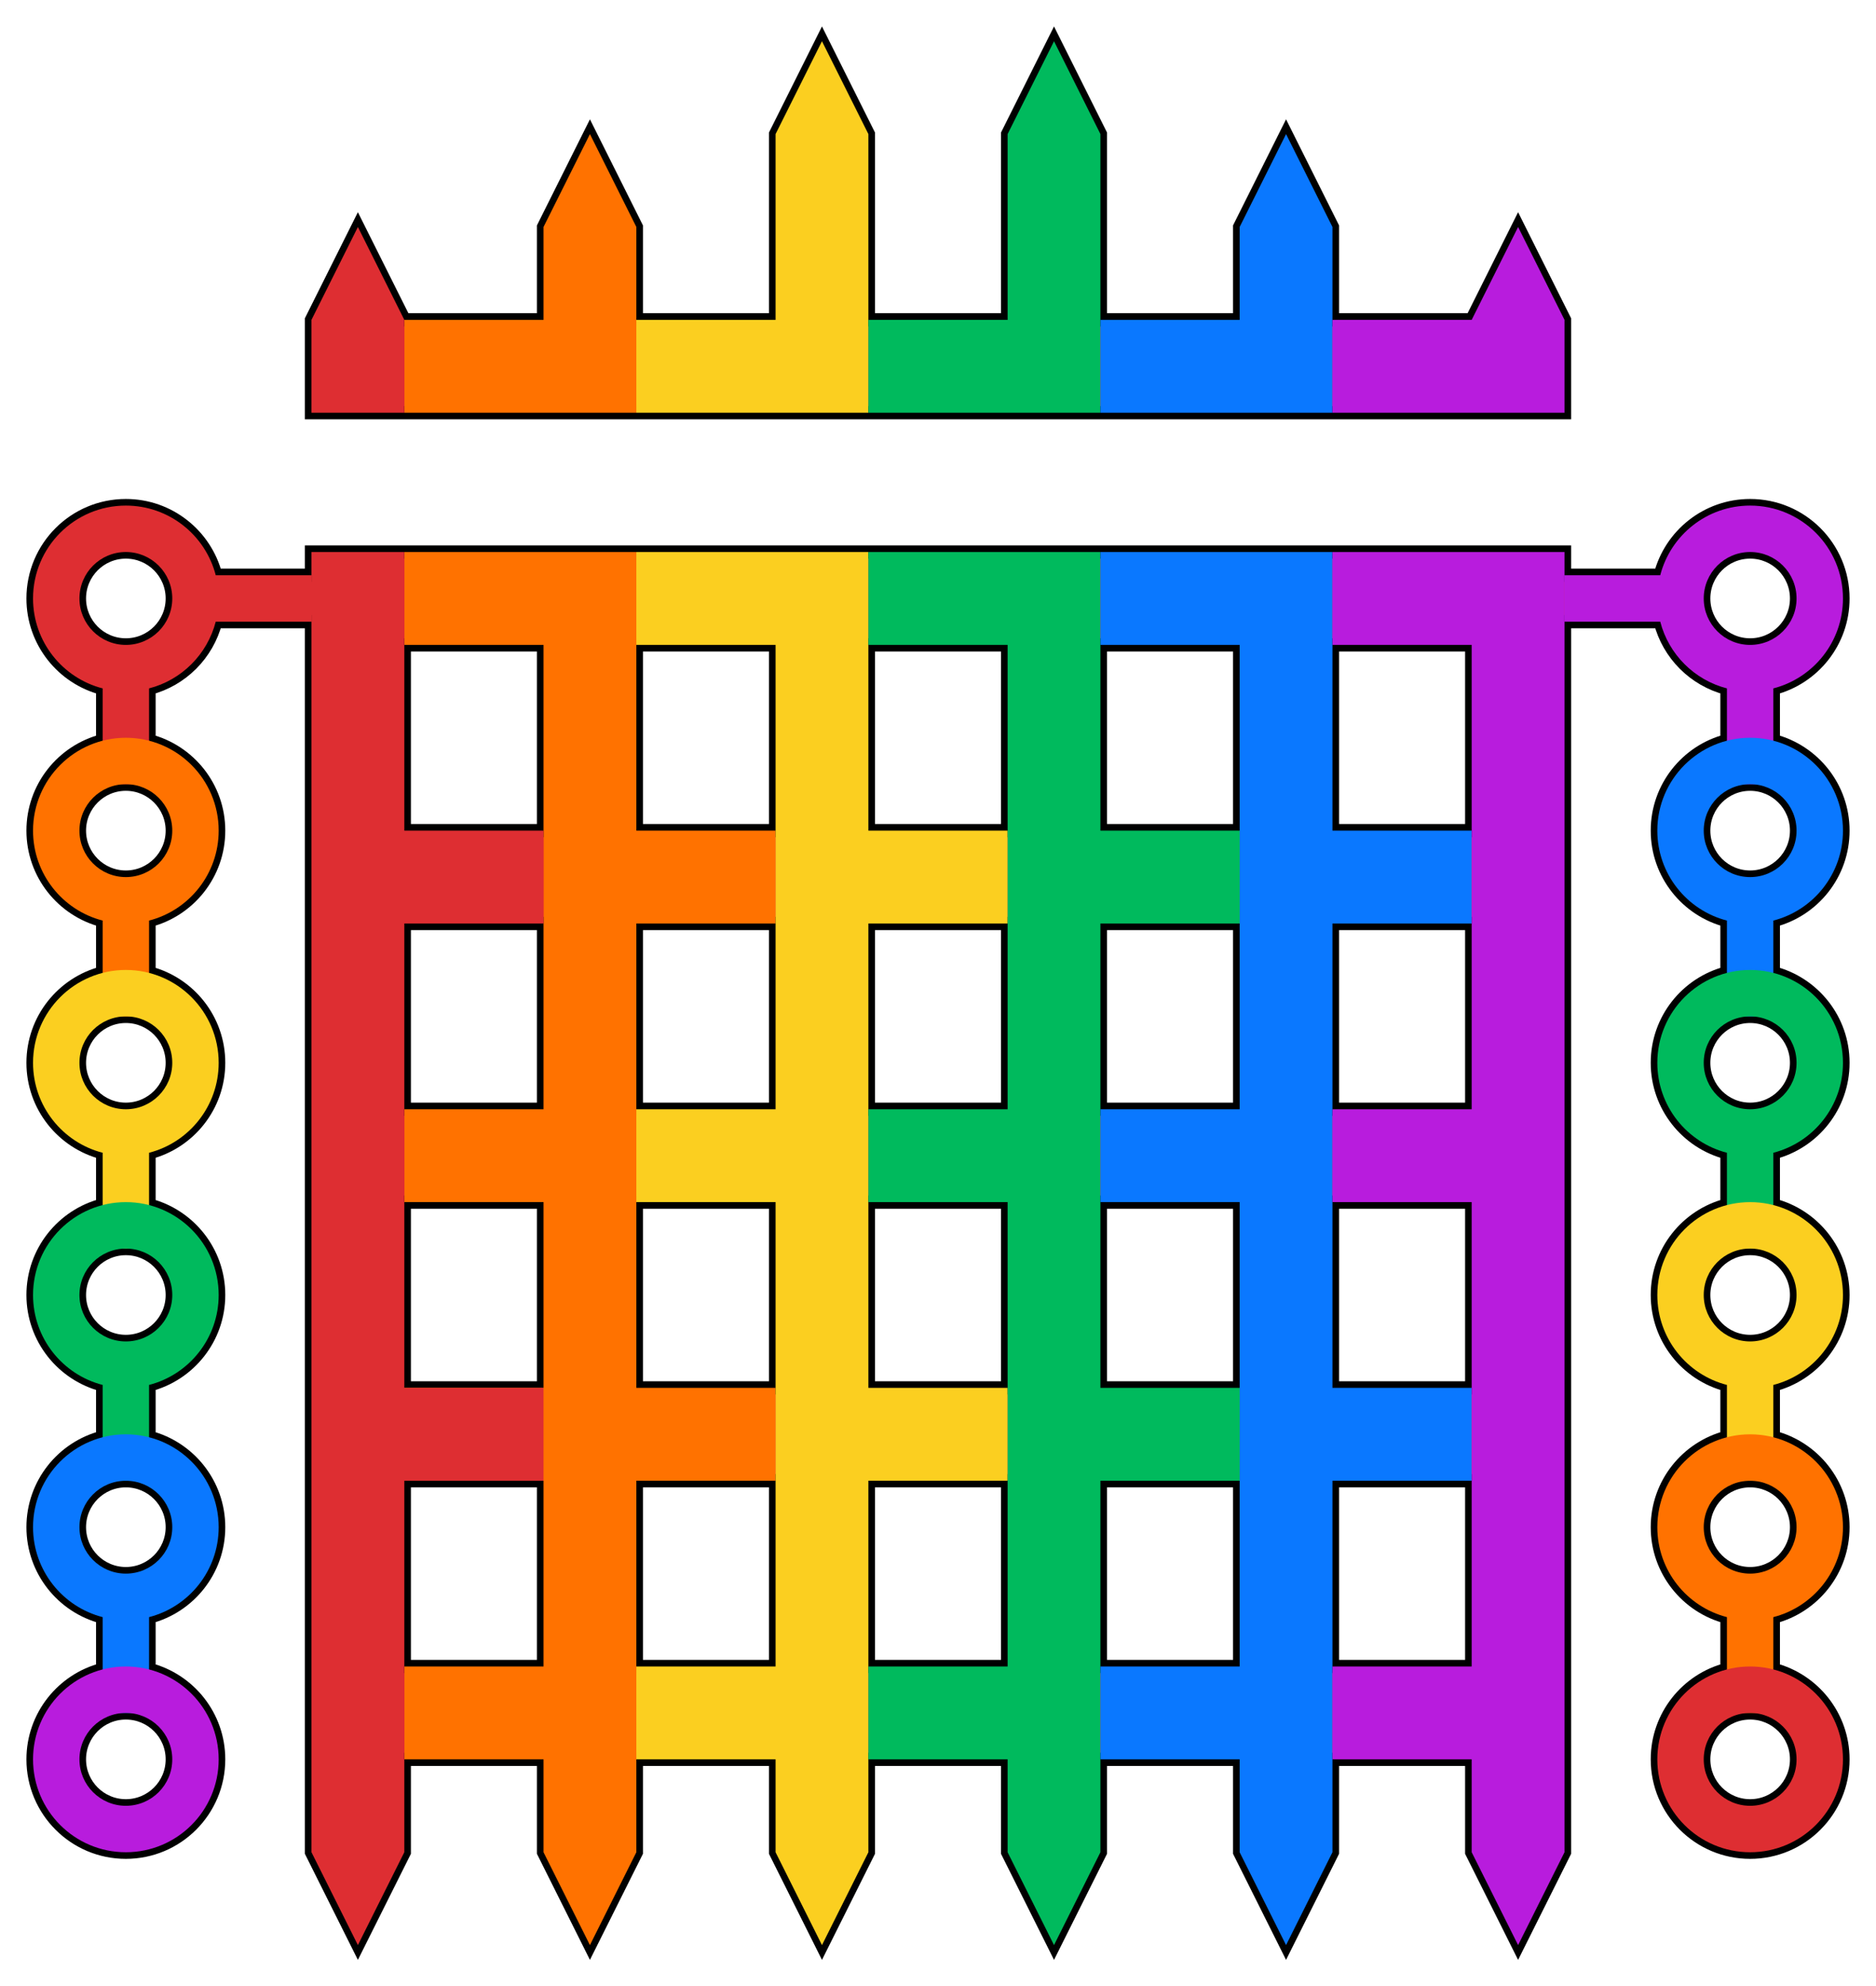 <?xml version="1.0" encoding="UTF-8" standalone="no"?>
<!DOCTYPE svg PUBLIC "-//W3C//DTD SVG 1.1//EN" "http://www.w3.org/Graphics/SVG/1.1/DTD/svg11.dtd">
<svg xmlns:xl="http://www.w3.org/1999/xlink" xmlns="http://www.w3.org/2000/svg" xmlns:dc="http://purl.org/dc/elements/1.1/" version="1.1" viewBox="-2.5 -3.118 141.976 150.236" width="141.976" height="150.236">
  <defs/>
  <g id="banner-icon" stroke-dasharray="none" fill="none" stroke="none" stroke-opacity="1" fill-opacity="1">
    <title>banner-icon</title>
    <g id="banner-icon_Layer_1">
      <title>Layer 1</title>
      <g id="Group_75">
        <g id="Graphic_74">
          <path d="M 129.951 80.78 L 129.951 80.78 C 128.011 80.78 126.439 79.208 126.439 77.268 C 126.439 75.329 128.011 73.756 129.951 73.756 C 131.891 73.756 133.463 75.329 133.463 77.268 C 133.463 79.208 131.891 80.78 129.951 80.78 Z M 7.024 80.78 L 7.024 80.78 C 5.085 80.78 3.512 79.208 3.512 77.268 C 3.512 75.329 5.085 73.756 7.024 73.756 C 8.964 73.756 10.537 75.329 10.537 77.268 C 10.537 79.208 8.964 80.78 7.024 80.78 Z M 126.439 42.146 L 126.439 42.146 C 126.439 40.207 128.011 38.634 129.951 38.634 C 131.891 38.634 133.463 40.207 133.463 42.146 C 133.463 44.086 131.891 45.659 129.951 45.659 C 128.011 45.659 126.439 44.086 126.439 42.146 Z M 10.537 42.146 L 10.537 42.146 C 10.537 44.086 8.964 45.659 7.024 45.659 C 5.085 45.659 3.512 44.086 3.512 42.146 C 3.512 40.207 5.085 38.634 7.024 38.634 C 8.964 38.634 10.537 40.207 10.537 42.146 Z M 28.098 45.659 L 38.634 45.659 L 38.634 59.707 L 28.098 59.707 Z M 28.098 66.732 L 38.634 66.732 L 38.634 80.78 L 28.098 80.78 Z M 28.098 87.805 L 38.634 87.805 L 38.634 101.854 L 28.098 101.854 Z M 28.098 108.878 L 38.634 108.878 L 38.634 122.927 L 28.098 122.927 Z M 45.659 45.659 L 56.195 45.659 L 56.195 59.707 L 45.659 59.707 Z M 45.659 66.732 L 56.195 66.732 L 56.195 80.78 L 45.659 80.78 Z M 45.659 87.805 L 56.195 87.805 L 56.195 101.854 L 45.659 101.854 Z M 45.659 108.878 L 56.195 108.878 L 56.195 122.927 L 45.659 122.927 Z M 63.22 45.659 L 73.756 45.659 L 73.756 59.707 L 63.22 59.707 Z M 63.22 66.732 L 73.756 66.732 L 73.756 80.78 L 63.22 80.78 Z M 63.22 87.805 L 73.756 87.805 L 73.756 101.854 L 63.22 101.854 Z M 63.22 108.878 L 73.756 108.878 L 73.756 122.927 L 63.22 122.927 Z M 80.78 45.659 L 91.317 45.659 L 91.317 59.707 L 80.78 59.707 Z M 80.78 66.732 L 91.317 66.732 L 91.317 80.78 L 80.78 80.78 Z M 80.78 87.805 L 91.317 87.805 L 91.317 101.854 L 80.78 101.854 Z M 80.78 108.878 L 91.317 108.878 L 91.317 122.927 L 80.78 122.927 Z M 98.341 45.659 L 108.878 45.659 L 108.878 59.707 L 98.341 59.707 Z M 98.341 66.732 L 108.878 66.732 L 108.878 80.78 L 98.341 80.78 Z M 98.341 87.805 L 108.878 87.805 L 108.878 101.854 L 98.341 101.854 Z M 98.341 108.878 L 108.878 108.878 L 108.878 122.927 L 98.341 122.927 Z M 115.902 21.073 L 112.39 14.049 L 108.878 21.073 L 98.341 21.073 L 98.341 14.049 L 94.829 7.024 L 91.317 14.049 L 91.317 21.073 L 80.78 21.073 L 80.78 7.024 L 77.268 0 L 73.756 7.024 L 73.756 21.073 L 63.22 21.073 L 63.22 7.024 L 59.707 0 L 56.195 7.024 L 56.195 21.073 L 45.659 21.073 L 45.659 14.049 L 42.146 7.024 L 38.634 14.049 L 38.634 21.073 L 28.098 21.073 L 24.585 14.049 L 21.073 21.073 L 21.073 28.098 L 115.902 28.098 Z M 128.195 123.148 C 125.165 123.928 122.927 126.678 122.927 129.951 C 122.927 133.831 126.072 136.976 129.951 136.976 C 133.831 136.976 136.976 133.831 136.976 129.951 C 136.976 126.678 134.737 123.928 131.707 123.148 L 131.707 119.193 C 134.737 118.414 136.976 115.663 136.976 112.39 C 136.976 109.117 134.737 106.367 131.707 105.587 L 131.707 101.632 C 134.737 100.853 136.976 98.102 136.976 94.829 C 136.976 91.556 134.737 88.806 131.707 88.026 L 131.707 84.071 C 134.737 83.292 136.976 80.541 136.976 77.268 C 136.976 73.995 134.737 71.245 131.707 70.465 L 131.707 66.51 C 134.737 65.731 136.976 62.98 136.976 59.707 C 136.976 56.434 134.737 53.684 131.707 52.904 L 131.707 48.949 C 134.737 48.17 136.976 45.419 136.976 42.146 C 136.976 38.267 133.831 35.122 129.951 35.122 C 126.678 35.122 123.928 37.361 123.148 40.39 L 115.902 40.39 L 115.902 38.634 L 108.878 38.634 L 98.341 38.634 L 91.317 38.634 L 80.78 38.634 L 73.756 38.634 L 63.22 38.634 L 56.195 38.634 L 45.659 38.634 L 38.634 38.634 L 28.098 38.634 L 21.073 38.634 L 21.073 40.39 L 13.827 40.39 C 13.048 37.361 10.297 35.122 7.024 35.122 C 3.145 35.122 0 38.267 0 42.146 C 0 45.419 2.239 48.17 5.268 48.949 L 5.268 52.904 C 2.239 53.684 14210855e-21 56.434 14210855e-21 59.707 C 14210855e-21 62.98 2.239 65.731 5.268 66.51 L 5.268 66.51 L 5.268 66.51 L 5.268 70.465 C 2.239 71.245 14210855e-21 73.995 14210855e-21 77.268 C 14210855e-21 80.541 2.239 83.292 5.268 84.071 L 5.268 84.071 L 5.268 84.071 L 5.268 88.026 C 2.239 88.806 14210855e-21 91.556 14210855e-21 94.829 C 14210855e-21 98.102 2.239 100.853 5.268 101.632 L 5.268 101.632 L 5.268 101.632 L 5.268 105.587 C 2.239 106.367 14210855e-21 109.117 14210855e-21 112.39 C 14210855e-21 115.663 2.239 118.414 5.268 119.193 L 5.268 119.193 L 5.268 123.148 C 2.239 123.928 14210855e-21 126.678 14210855e-21 129.951 C 14210855e-21 133.831 3.145 136.976 7.024 136.976 C 10.904 136.976 14.049 133.831 14.049 129.951 C 14.049 126.678 11.81 123.928 8.78 123.148 L 8.78 119.193 C 11.81 118.414 14.049 115.663 14.049 112.39 C 14.049 109.117 11.81 106.367 8.78 105.587 L 8.78 101.632 C 11.81 100.853 14.049 98.102 14.049 94.829 C 14.049 91.556 11.81 88.806 8.78 88.026 L 8.78 84.071 C 11.81 83.292 14.049 80.541 14.049 77.268 C 14.049 73.995 11.81 71.245 8.78 70.465 L 8.78 66.51 C 11.81 65.731 14.049 62.98 14.049 59.707 C 14.049 56.434 11.81 53.684 8.78 52.904 L 8.78 48.949 C 11.249 48.314 13.192 46.371 13.827 43.902 L 21.073 43.902 L 21.073 45.659 L 21.073 59.707 L 21.073 66.732 L 21.073 80.78 L 21.073 87.805 L 21.073 101.854 L 21.073 108.878 L 21.073 122.927 L 21.073 129.951 L 21.073 136.976 L 24.585 144 L 28.098 136.976 L 28.098 129.951 L 38.634 129.951 L 38.634 136.976 L 42.146 144 L 45.659 136.976 L 45.659 129.951 L 56.195 129.951 L 56.195 136.976 L 59.707 144 L 63.22 136.976 L 63.22 129.951 L 73.756 129.951 L 73.756 136.976 L 77.268 144 L 80.78 136.976 L 80.78 129.951 L 91.317 129.951 L 91.317 136.976 L 94.829 144 L 98.341 136.976 L 98.341 129.951 L 108.878 129.951 L 108.878 136.976 L 112.39 144 L 115.902 136.976 L 115.902 129.951 L 115.902 122.927 L 115.902 108.878 L 115.902 101.854 L 115.902 87.805 L 115.902 80.78 L 115.902 66.732 L 115.902 59.707 L 115.902 45.659 L 115.902 43.902 L 123.148 43.902 C 123.783 46.371 125.727 48.314 128.195 48.949 L 128.195 52.904 C 125.165 53.684 122.927 56.434 122.927 59.707 C 122.927 62.98 125.165 65.731 128.195 66.51 L 128.195 66.51 L 128.195 66.51 L 128.195 70.465 C 125.165 71.245 122.927 73.995 122.927 77.268 C 122.927 80.541 125.165 83.292 128.195 84.071 L 128.195 84.071 L 128.195 84.071 L 128.195 88.026 C 125.165 88.806 122.927 91.556 122.927 94.829 C 122.927 98.102 125.165 100.853 128.195 101.632 L 128.195 101.632 L 128.195 101.632 L 128.195 105.587 C 125.165 106.367 122.927 109.117 122.927 112.39 C 122.927 115.663 125.165 118.414 128.195 119.193 L 128.195 119.193 Z M 129.951 126.439 C 131.891 126.439 133.463 128.011 133.463 129.951 C 133.463 131.891 131.891 133.463 129.951 133.463 C 128.011 133.463 126.439 131.891 126.439 129.951 C 126.439 128.011 128.011 126.439 129.951 126.439 Z M 7.024 126.439 C 8.964 126.439 10.537 128.011 10.537 129.951 C 10.537 131.891 8.964 133.463 7.024 133.463 C 5.085 133.463 3.512 131.891 3.512 129.951 C 3.512 128.011 5.085 126.439 7.024 126.439 Z M 129.951 108.878 C 131.891 108.878 133.463 110.451 133.463 112.39 C 133.463 114.33 131.891 115.902 129.951 115.902 C 128.011 115.902 126.439 114.33 126.439 112.39 C 126.439 110.451 128.011 108.878 129.951 108.878 Z M 7.024 108.878 C 8.964 108.878 10.537 110.451 10.537 112.39 C 10.537 114.33 8.964 115.902 7.024 115.902 C 5.085 115.902 3.512 114.33 3.512 112.39 C 3.512 110.451 5.085 108.878 7.024 108.878 Z M 129.951 91.317 C 131.891 91.317 133.463 92.89 133.463 94.829 C 133.463 96.769 131.891 98.341 129.951 98.341 C 128.011 98.341 126.439 96.769 126.439 94.829 C 126.439 92.89 128.011 91.317 129.951 91.317 Z M 7.024 91.317 C 8.964 91.317 10.537 92.89 10.537 94.829 C 10.537 96.769 8.964 98.341 7.024 98.341 C 5.085 98.341 3.512 96.769 3.512 94.829 C 3.512 92.89 5.085 91.317 7.024 91.317 Z M 129.951 56.195 C 131.891 56.195 133.463 57.768 133.463 59.707 C 133.463 61.647 131.891 63.22 129.951 63.22 C 128.011 63.22 126.439 61.647 126.439 59.707 C 126.439 57.768 128.011 56.195 129.951 56.195 Z M 7.024 56.195 C 8.964 56.195 10.537 57.768 10.537 59.707 C 10.537 61.647 8.964 63.22 7.024 63.22 C 5.085 63.22 3.512 61.647 3.512 59.707 C 3.512 57.768 5.085 56.195 7.024 56.195 Z" fill="#de2e32"/>
          <path d="M 129.951 80.78 L 129.951 80.78 C 128.011 80.78 126.439 79.208 126.439 77.268 C 126.439 75.329 128.011 73.756 129.951 73.756 C 131.891 73.756 133.463 75.329 133.463 77.268 C 133.463 79.208 131.891 80.78 129.951 80.78 Z M 7.024 80.78 L 7.024 80.78 C 5.085 80.78 3.512 79.208 3.512 77.268 C 3.512 75.329 5.085 73.756 7.024 73.756 C 8.964 73.756 10.537 75.329 10.537 77.268 C 10.537 79.208 8.964 80.78 7.024 80.78 Z M 126.439 42.146 L 126.439 42.146 C 126.439 40.207 128.011 38.634 129.951 38.634 C 131.891 38.634 133.463 40.207 133.463 42.146 C 133.463 44.086 131.891 45.659 129.951 45.659 C 128.011 45.659 126.439 44.086 126.439 42.146 Z M 10.537 42.146 L 10.537 42.146 C 10.537 44.086 8.964 45.659 7.024 45.659 C 5.085 45.659 3.512 44.086 3.512 42.146 C 3.512 40.207 5.085 38.634 7.024 38.634 C 8.964 38.634 10.537 40.207 10.537 42.146 Z M 28.098 45.659 L 38.634 45.659 L 38.634 59.707 L 28.098 59.707 Z M 28.098 66.732 L 38.634 66.732 L 38.634 80.78 L 28.098 80.78 Z M 28.098 87.805 L 38.634 87.805 L 38.634 101.854 L 28.098 101.854 Z M 28.098 108.878 L 38.634 108.878 L 38.634 122.927 L 28.098 122.927 Z M 45.659 45.659 L 56.195 45.659 L 56.195 59.707 L 45.659 59.707 Z M 45.659 66.732 L 56.195 66.732 L 56.195 80.78 L 45.659 80.78 Z M 45.659 87.805 L 56.195 87.805 L 56.195 101.854 L 45.659 101.854 Z M 45.659 108.878 L 56.195 108.878 L 56.195 122.927 L 45.659 122.927 Z M 63.22 45.659 L 73.756 45.659 L 73.756 59.707 L 63.22 59.707 Z M 63.22 66.732 L 73.756 66.732 L 73.756 80.78 L 63.22 80.78 Z M 63.22 87.805 L 73.756 87.805 L 73.756 101.854 L 63.22 101.854 Z M 63.22 108.878 L 73.756 108.878 L 73.756 122.927 L 63.22 122.927 Z M 80.78 45.659 L 91.317 45.659 L 91.317 59.707 L 80.78 59.707 Z M 80.78 66.732 L 91.317 66.732 L 91.317 80.78 L 80.78 80.78 Z M 80.78 87.805 L 91.317 87.805 L 91.317 101.854 L 80.78 101.854 Z M 80.78 108.878 L 91.317 108.878 L 91.317 122.927 L 80.78 122.927 Z M 98.341 45.659 L 108.878 45.659 L 108.878 59.707 L 98.341 59.707 Z M 98.341 66.732 L 108.878 66.732 L 108.878 80.78 L 98.341 80.78 Z M 98.341 87.805 L 108.878 87.805 L 108.878 101.854 L 98.341 101.854 Z M 98.341 108.878 L 108.878 108.878 L 108.878 122.927 L 98.341 122.927 Z M 115.902 21.073 L 112.39 14.049 L 108.878 21.073 L 98.341 21.073 L 98.341 14.049 L 94.829 7.024 L 91.317 14.049 L 91.317 21.073 L 80.78 21.073 L 80.78 7.024 L 77.268 0 L 73.756 7.024 L 73.756 21.073 L 63.22 21.073 L 63.22 7.024 L 59.707 0 L 56.195 7.024 L 56.195 21.073 L 45.659 21.073 L 45.659 14.049 L 42.146 7.024 L 38.634 14.049 L 38.634 21.073 L 28.098 21.073 L 24.585 14.049 L 21.073 21.073 L 21.073 28.098 L 115.902 28.098 Z M 128.195 123.148 C 125.165 123.928 122.927 126.678 122.927 129.951 C 122.927 133.831 126.072 136.976 129.951 136.976 C 133.831 136.976 136.976 133.831 136.976 129.951 C 136.976 126.678 134.737 123.928 131.707 123.148 L 131.707 119.193 C 134.737 118.414 136.976 115.663 136.976 112.39 C 136.976 109.117 134.737 106.367 131.707 105.587 L 131.707 101.632 C 134.737 100.853 136.976 98.102 136.976 94.829 C 136.976 91.556 134.737 88.806 131.707 88.026 L 131.707 84.071 C 134.737 83.292 136.976 80.541 136.976 77.268 C 136.976 73.995 134.737 71.245 131.707 70.465 L 131.707 66.51 C 134.737 65.731 136.976 62.98 136.976 59.707 C 136.976 56.434 134.737 53.684 131.707 52.904 L 131.707 48.949 C 134.737 48.17 136.976 45.419 136.976 42.146 C 136.976 38.267 133.831 35.122 129.951 35.122 C 126.678 35.122 123.928 37.361 123.148 40.39 L 115.902 40.39 L 115.902 38.634 L 108.878 38.634 L 98.341 38.634 L 91.317 38.634 L 80.78 38.634 L 73.756 38.634 L 63.22 38.634 L 56.195 38.634 L 45.659 38.634 L 38.634 38.634 L 28.098 38.634 L 21.073 38.634 L 21.073 40.39 L 13.827 40.39 C 13.048 37.361 10.297 35.122 7.024 35.122 C 3.145 35.122 0 38.267 0 42.146 C 0 45.419 2.239 48.17 5.268 48.949 L 5.268 52.904 C 2.239 53.684 14210855e-21 56.434 14210855e-21 59.707 C 14210855e-21 62.98 2.239 65.731 5.268 66.51 L 5.268 66.51 L 5.268 66.51 L 5.268 70.465 C 2.239 71.245 14210855e-21 73.995 14210855e-21 77.268 C 14210855e-21 80.541 2.239 83.292 5.268 84.071 L 5.268 84.071 L 5.268 84.071 L 5.268 88.026 C 2.239 88.806 14210855e-21 91.556 14210855e-21 94.829 C 14210855e-21 98.102 2.239 100.853 5.268 101.632 L 5.268 101.632 L 5.268 101.632 L 5.268 105.587 C 2.239 106.367 14210855e-21 109.117 14210855e-21 112.39 C 14210855e-21 115.663 2.239 118.414 5.268 119.193 L 5.268 119.193 L 5.268 123.148 C 2.239 123.928 14210855e-21 126.678 14210855e-21 129.951 C 14210855e-21 133.831 3.145 136.976 7.024 136.976 C 10.904 136.976 14.049 133.831 14.049 129.951 C 14.049 126.678 11.81 123.928 8.78 123.148 L 8.78 119.193 C 11.81 118.414 14.049 115.663 14.049 112.39 C 14.049 109.117 11.81 106.367 8.78 105.587 L 8.78 101.632 C 11.81 100.853 14.049 98.102 14.049 94.829 C 14.049 91.556 11.81 88.806 8.78 88.026 L 8.78 84.071 C 11.81 83.292 14.049 80.541 14.049 77.268 C 14.049 73.995 11.81 71.245 8.78 70.465 L 8.78 66.51 C 11.81 65.731 14.049 62.98 14.049 59.707 C 14.049 56.434 11.81 53.684 8.78 52.904 L 8.78 48.949 C 11.249 48.314 13.192 46.371 13.827 43.902 L 21.073 43.902 L 21.073 45.659 L 21.073 59.707 L 21.073 66.732 L 21.073 80.78 L 21.073 87.805 L 21.073 101.854 L 21.073 108.878 L 21.073 122.927 L 21.073 129.951 L 21.073 136.976 L 24.585 144 L 28.098 136.976 L 28.098 129.951 L 38.634 129.951 L 38.634 136.976 L 42.146 144 L 45.659 136.976 L 45.659 129.951 L 56.195 129.951 L 56.195 136.976 L 59.707 144 L 63.22 136.976 L 63.22 129.951 L 73.756 129.951 L 73.756 136.976 L 77.268 144 L 80.78 136.976 L 80.78 129.951 L 91.317 129.951 L 91.317 136.976 L 94.829 144 L 98.341 136.976 L 98.341 129.951 L 108.878 129.951 L 108.878 136.976 L 112.39 144 L 115.902 136.976 L 115.902 129.951 L 115.902 122.927 L 115.902 108.878 L 115.902 101.854 L 115.902 87.805 L 115.902 80.78 L 115.902 66.732 L 115.902 59.707 L 115.902 45.659 L 115.902 43.902 L 123.148 43.902 C 123.783 46.371 125.727 48.314 128.195 48.949 L 128.195 52.904 C 125.165 53.684 122.927 56.434 122.927 59.707 C 122.927 62.98 125.165 65.731 128.195 66.51 L 128.195 66.51 L 128.195 66.51 L 128.195 70.465 C 125.165 71.245 122.927 73.995 122.927 77.268 C 122.927 80.541 125.165 83.292 128.195 84.071 L 128.195 84.071 L 128.195 84.071 L 128.195 88.026 C 125.165 88.806 122.927 91.556 122.927 94.829 C 122.927 98.102 125.165 100.853 128.195 101.632 L 128.195 101.632 L 128.195 101.632 L 128.195 105.587 C 125.165 106.367 122.927 109.117 122.927 112.39 C 122.927 115.663 125.165 118.414 128.195 119.193 L 128.195 119.193 Z M 129.951 126.439 C 131.891 126.439 133.463 128.011 133.463 129.951 C 133.463 131.891 131.891 133.463 129.951 133.463 C 128.011 133.463 126.439 131.891 126.439 129.951 C 126.439 128.011 128.011 126.439 129.951 126.439 Z M 7.024 126.439 C 8.964 126.439 10.537 128.011 10.537 129.951 C 10.537 131.891 8.964 133.463 7.024 133.463 C 5.085 133.463 3.512 131.891 3.512 129.951 C 3.512 128.011 5.085 126.439 7.024 126.439 Z M 129.951 108.878 C 131.891 108.878 133.463 110.451 133.463 112.39 C 133.463 114.33 131.891 115.902 129.951 115.902 C 128.011 115.902 126.439 114.33 126.439 112.39 C 126.439 110.451 128.011 108.878 129.951 108.878 Z M 7.024 108.878 C 8.964 108.878 10.537 110.451 10.537 112.39 C 10.537 114.33 8.964 115.902 7.024 115.902 C 5.085 115.902 3.512 114.33 3.512 112.39 C 3.512 110.451 5.085 108.878 7.024 108.878 Z M 129.951 91.317 C 131.891 91.317 133.463 92.89 133.463 94.829 C 133.463 96.769 131.891 98.341 129.951 98.341 C 128.011 98.341 126.439 96.769 126.439 94.829 C 126.439 92.89 128.011 91.317 129.951 91.317 Z M 7.024 91.317 C 8.964 91.317 10.537 92.89 10.537 94.829 C 10.537 96.769 8.964 98.341 7.024 98.341 C 5.085 98.341 3.512 96.769 3.512 94.829 C 3.512 92.89 5.085 91.317 7.024 91.317 Z M 129.951 56.195 C 131.891 56.195 133.463 57.768 133.463 59.707 C 133.463 61.647 131.891 63.22 129.951 63.22 C 128.011 63.22 126.439 61.647 126.439 59.707 C 126.439 57.768 128.011 56.195 129.951 56.195 Z M 7.024 56.195 C 8.964 56.195 10.537 57.768 10.537 59.707 C 10.537 61.647 8.964 63.22 7.024 63.22 C 5.085 63.22 3.512 61.647 3.512 59.707 C 3.512 57.768 5.085 56.195 7.024 56.195 Z" stroke="black" stroke-linecap="square" stroke-linejoin="miter" stroke-width="1"/>
        </g>
        <g id="Group_55">
          <g id="Graphic_73">
            <path d="M 13.827 43.902 L 21.073 43.902 L 21.073 40.39 L 13.827 40.39 C 13.048 37.361 10.297 35.122 7.024 35.122 C 3.145 35.122 30198066e-21 38.267 30198066e-21 42.146 C 30198066e-21 45.419 2.239 48.17 5.268 48.949 L 5.268 48.949 L 5.268 56.195 L 8.78 56.195 L 8.78 48.949 C 11.249 48.314 13.192 46.371 13.827 43.902 Z M 10.537 42.146 C 10.537 44.086 8.964 45.659 7.024 45.659 C 5.085 45.659 3.512 44.086 3.512 42.146 C 3.512 40.207 5.085 38.634 7.024 38.634 C 8.964 38.634 10.537 40.207 10.537 42.146 Z" fill="#de2e32"/>
          </g>
          <g id="Graphic_72">
            <path d="M 123.148 40.39 L 115.902 40.39 L 115.902 43.902 L 123.148 43.902 C 123.783 46.371 125.727 48.314 128.195 48.949 L 128.195 56.195 L 131.707 56.195 L 131.707 48.949 C 134.737 48.17 136.976 45.419 136.976 42.146 C 136.976 38.267 133.831 35.122 129.951 35.122 C 126.678 35.122 123.928 37.361 123.148 40.39 Z M 126.439 42.146 C 126.439 40.207 128.011 38.634 129.951 38.634 C 131.891 38.634 133.463 40.207 133.463 42.146 C 133.463 44.086 131.891 45.659 129.951 45.659 C 128.011 45.659 126.439 44.086 126.439 42.146 Z" fill="#b81cdd"/>
          </g>
          <g id="Graphic_71">
            <path d="M 5.268 66.51 L 5.268 73.756 L 8.78 73.756 L 8.78 66.51 C 11.81 65.731 14.049 62.98 14.049 59.707 C 14.049 55.828 10.904 52.683 7.024 52.683 C 3.145 52.683 6306067e-20 55.828 6306067e-20 59.707 C 6306067e-20 62.98 2.239 65.731 5.268 66.51 Z M 7.024 63.22 C 5.085 63.22 3.512 61.647 3.512 59.707 C 3.512 57.768 5.085 56.195 7.024 56.195 C 8.964 56.195 10.537 57.768 10.537 59.707 C 10.537 61.647 8.964 63.22 7.024 63.22 Z" fill="#ff7200"/>
          </g>
          <g id="Graphic_70">
            <path d="M 128.195 66.51 L 128.195 73.756 L 131.707 73.756 L 131.707 66.51 C 134.737 65.731 136.976 62.98 136.976 59.707 C 136.976 55.828 133.831 52.683 129.951 52.683 C 126.072 52.683 122.927 55.828 122.927 59.707 C 122.927 62.98 125.165 65.731 128.195 66.51 Z M 129.951 63.22 C 128.011 63.22 126.439 61.647 126.439 59.707 C 126.439 57.768 128.011 56.195 129.951 56.195 C 131.891 56.195 133.463 57.768 133.463 59.707 C 133.463 61.647 131.891 63.22 129.951 63.22 Z" fill="#0a78ff"/>
          </g>
          <g id="Graphic_69">
            <path d="M 5.268 84.071 L 5.268 91.317 L 8.78 91.317 L 8.78 84.071 C 11.81 83.292 14.049 80.541 14.049 77.268 C 14.049 73.389 10.904 70.244 7.024 70.244 C 3.145 70.244 6306067e-20 73.389 6306067e-20 77.268 C 6306067e-20 80.541 2.239 83.292 5.268 84.071 Z M 7.024 80.78 C 5.085 80.78 3.512 79.208 3.512 77.268 C 3.512 75.329 5.085 73.756 7.024 73.756 C 8.964 73.756 10.537 75.329 10.537 77.268 C 10.537 79.208 8.964 80.78 7.024 80.78 Z" fill="#fbcf20"/>
          </g>
          <g id="Graphic_68">
            <path d="M 128.195 84.071 L 128.195 91.317 L 131.707 91.317 L 131.707 84.071 C 134.737 83.292 136.976 80.541 136.976 77.268 C 136.976 73.389 133.831 70.244 129.951 70.244 C 126.072 70.244 122.927 73.389 122.927 77.268 C 122.927 80.541 125.165 83.292 128.195 84.071 Z M 129.951 80.78 C 128.011 80.78 126.439 79.208 126.439 77.268 C 126.439 75.329 128.011 73.756 129.951 73.756 C 131.891 73.756 133.463 75.329 133.463 77.268 C 133.463 79.208 131.891 80.78 129.951 80.78 Z" fill="#00ba5d"/>
          </g>
          <g id="Graphic_67">
            <path d="M 5.268 101.632 L 5.268 108.878 L 8.78 108.878 L 8.78 101.632 C 11.81 100.853 14.049 98.102 14.049 94.829 C 14.049 90.95 10.904 87.805 7.024 87.805 C 3.145 87.805 6306067e-20 90.95 6306067e-20 94.829 C 6306067e-20 98.102 2.239 100.853 5.268 101.632 Z M 7.024 98.341 C 5.085 98.341 3.512 96.769 3.512 94.829 C 3.512 92.89 5.085 91.317 7.024 91.317 C 8.964 91.317 10.537 92.89 10.537 94.829 C 10.537 96.769 8.964 98.341 7.024 98.341 Z" fill="#00ba5d"/>
          </g>
          <g id="Graphic_66">
            <path d="M 128.195 101.632 L 128.195 108.878 L 131.707 108.878 L 131.707 101.632 C 134.737 100.853 136.976 98.102 136.976 94.829 C 136.976 90.95 133.831 87.805 129.951 87.805 C 126.072 87.805 122.927 90.95 122.927 94.829 C 122.927 98.102 125.165 100.853 128.195 101.632 Z M 129.951 98.341 C 128.011 98.341 126.439 96.769 126.439 94.829 C 126.439 92.89 128.011 91.317 129.951 91.317 C 131.891 91.317 133.463 92.89 133.463 94.829 C 133.463 96.769 131.891 98.341 129.951 98.341 Z" fill="#fbcf20"/>
          </g>
          <g id="Graphic_65">
            <path d="M 5.268 119.193 L 5.268 126.439 L 8.78 126.439 L 8.78 119.193 C 11.81 118.414 14.049 115.663 14.049 112.39 C 14.049 108.511 10.904 105.366 7.024 105.366 C 3.145 105.366 6306067e-20 108.511 6306067e-20 112.39 C 6306067e-20 115.663 2.239 118.414 5.268 119.193 Z M 7.024 115.902 C 5.085 115.902 3.512 114.33 3.512 112.39 C 3.512 110.451 5.085 108.878 7.024 108.878 C 8.964 108.878 10.537 110.451 10.537 112.39 C 10.537 114.33 8.964 115.902 7.024 115.902 Z" fill="#0a78ff"/>
          </g>
          <g id="Graphic_64">
            <path d="M 128.195 119.193 L 128.195 126.439 L 131.707 126.439 L 131.707 119.193 C 134.737 118.414 136.976 115.663 136.976 112.39 C 136.976 108.511 133.831 105.366 129.951 105.366 C 126.072 105.366 122.927 108.511 122.927 112.39 C 122.927 115.663 125.165 118.414 128.195 119.193 Z M 129.951 115.902 C 128.011 115.902 126.439 114.33 126.439 112.39 C 126.439 110.451 128.011 108.878 129.951 108.878 C 131.891 108.878 133.463 110.451 133.463 112.39 C 133.463 114.33 131.891 115.902 129.951 115.902 Z" fill="#ff7200"/>
          </g>
          <g id="Graphic_63">
            <path d="M 14.049 129.951 L 14.049 129.951 C 14.049 133.831 10.904 136.976 7.024 136.976 L 7.024 136.976 C 3.145 136.976 63535765e-21 133.831 6306067e-20 129.951 L 6306067e-20 129.951 C 6258557e-20 126.072 3.145 122.927 7.024 122.927 L 7.024 122.927 C 10.904 122.927 14.049 126.072 14.049 129.951 Z M 7.024 126.439 L 7.024 126.439 C 5.085 126.439 3.512 128.011 3.512 129.951 L 3.512 129.951 C 3.512 131.891 5.085 133.463 7.024 133.463 L 7.024 133.463 C 8.964 133.463 10.537 131.891 10.537 129.951 L 10.537 129.951 C 10.537 128.011 8.964 126.439 7.024 126.439 Z" fill="#b81cdd"/>
          </g>
          <g id="Graphic_62">
            <path d="M 136.976 129.951 L 136.976 129.951 C 136.976 133.831 133.831 136.976 129.951 136.976 L 129.951 136.976 C 126.072 136.976 122.927 133.831 122.927 129.951 L 122.927 129.951 C 122.927 126.072 126.072 122.927 129.951 122.927 L 129.951 122.927 C 133.831 122.927 136.976 126.072 136.976 129.951 Z M 129.951 126.439 L 129.951 126.439 C 128.011 126.439 126.439 128.011 126.439 129.951 L 126.439 129.951 C 126.439 131.891 128.011 133.463 129.951 133.463 L 129.951 133.463 C 131.891 133.463 133.463 131.891 133.463 129.951 L 133.463 129.951 C 133.463 128.011 131.891 126.439 129.951 126.439 Z" fill="#de2e32"/>
          </g>
          <g id="Graphic_61">
            <path d="M 38.634 38.634 L 28.098 38.634 L 28.098 45.659 L 38.634 45.659 L 38.634 80.78 L 28.098 80.78 L 28.098 87.805 L 38.634 87.805 L 38.634 101.854 L 28.098 101.854 L 28.098 108.878 L 38.634 108.878 L 38.634 122.927 L 28.098 122.927 L 28.098 129.951 L 38.634 129.951 L 38.634 136.976 L 42.146 144 L 45.659 136.976 L 45.659 108.878 L 56.195 108.878 L 56.195 101.854 L 45.659 101.854 L 45.659 66.732 L 56.195 66.732 L 56.195 59.707 L 45.659 59.707 L 45.659 38.634 Z M 28.098 28.098 L 45.659 28.098 L 45.659 21.073 L 45.659 14.049 L 42.146 7.024 L 38.634 14.049 L 38.634 21.073 L 28.098 21.073 Z" fill="#ff7200"/>
          </g>
          <g id="Graphic_60">
            <path d="M 63.22 28.098 L 63.22 21.073 L 63.22 7.024 L 59.707 2842171e-20 L 56.195 7.024 L 56.195 21.073 L 45.659 21.073 L 45.659 28.098 Z M 56.195 38.634 L 45.659 38.634 L 45.659 45.659 L 56.195 45.659 L 56.195 80.78 L 45.659 80.78 L 45.659 87.805 L 56.195 87.805 L 56.195 122.927 L 45.659 122.927 L 45.659 129.951 L 56.195 129.951 L 56.195 136.976 L 59.707 144 L 63.22 136.976 L 63.22 108.878 L 73.756 108.878 L 73.756 101.854 L 63.22 101.854 L 63.22 66.732 L 73.756 66.732 L 73.756 59.707 L 63.22 59.707 L 63.22 38.634 Z" fill="#fbcf20"/>
          </g>
          <g id="Graphic_59">
            <path d="M 63.22 28.098 L 80.78 28.098 L 80.78 21.073 L 80.78 7.024 L 77.268 7105427e-20 L 73.756 7.024 L 73.756 21.073 L 63.22 21.073 Z M 73.756 38.634 L 63.22 38.634 L 63.22 45.659 L 73.756 45.659 L 73.756 80.78 L 63.22 80.78 L 63.22 87.805 L 73.756 87.805 L 73.756 122.927 L 63.22 122.927 L 63.22 129.951 L 73.756 129.951 L 73.756 136.976 L 77.268 144 L 80.78 136.976 L 80.78 108.878 L 91.317 108.878 L 91.317 101.854 L 80.78 101.854 L 80.78 66.732 L 91.317 66.732 L 91.317 59.707 L 80.78 59.707 L 80.78 38.634 Z" fill="#00ba5d"/>
          </g>
          <g id="Graphic_58">
            <path d="M 80.78 28.098 L 98.341 28.098 L 98.341 21.073 L 98.341 14.049 L 94.829 7.024 L 91.317 14.049 L 91.317 21.073 L 80.78 21.073 Z M 91.317 38.634 L 80.78 38.634 L 80.78 45.659 L 91.317 45.659 L 91.317 80.78 L 80.78 80.78 L 80.78 87.805 L 91.317 87.805 L 91.317 122.927 L 80.78 122.927 L 80.78 129.951 L 91.317 129.951 L 91.317 136.976 L 94.829 144 L 98.341 136.976 L 98.341 108.878 L 108.878 108.878 L 108.878 101.854 L 98.341 101.854 L 98.341 66.732 L 108.878 66.732 L 108.878 59.707 L 98.341 59.707 L 98.341 38.634 Z" fill="#0a78ff"/>
          </g>
          <g id="Graphic_57">
            <path d="M 21.073 28.098 L 28.098 28.098 L 28.098 21.073 L 24.585 14.049 L 21.073 21.073 Z M 21.073 38.634 L 21.073 136.976 L 24.585 144 L 28.098 136.976 L 28.098 108.878 L 38.634 108.878 L 38.634 101.854 L 28.098 101.854 L 28.098 66.732 L 38.634 66.732 L 38.634 59.707 L 28.098 59.707 L 28.098 38.634 Z" fill="#de2e32"/>
          </g>
          <g id="Graphic_56">
            <path d="M 98.341 28.098 L 115.902 28.098 L 115.902 21.073 L 112.39 14.049 L 108.878 21.073 L 98.341 21.073 Z M 108.878 38.634 L 98.341 38.634 L 98.341 45.659 L 108.878 45.659 L 108.878 80.78 L 98.341 80.78 L 98.341 87.805 L 108.878 87.805 L 108.878 122.927 L 98.341 122.927 L 98.341 129.951 L 108.878 129.951 L 108.878 136.976 L 112.39 144 L 115.902 136.976 L 115.902 38.634 Z" fill="#b81cdd"/>
          </g>
        </g>
      </g>
    </g>
  </g>
</svg>
